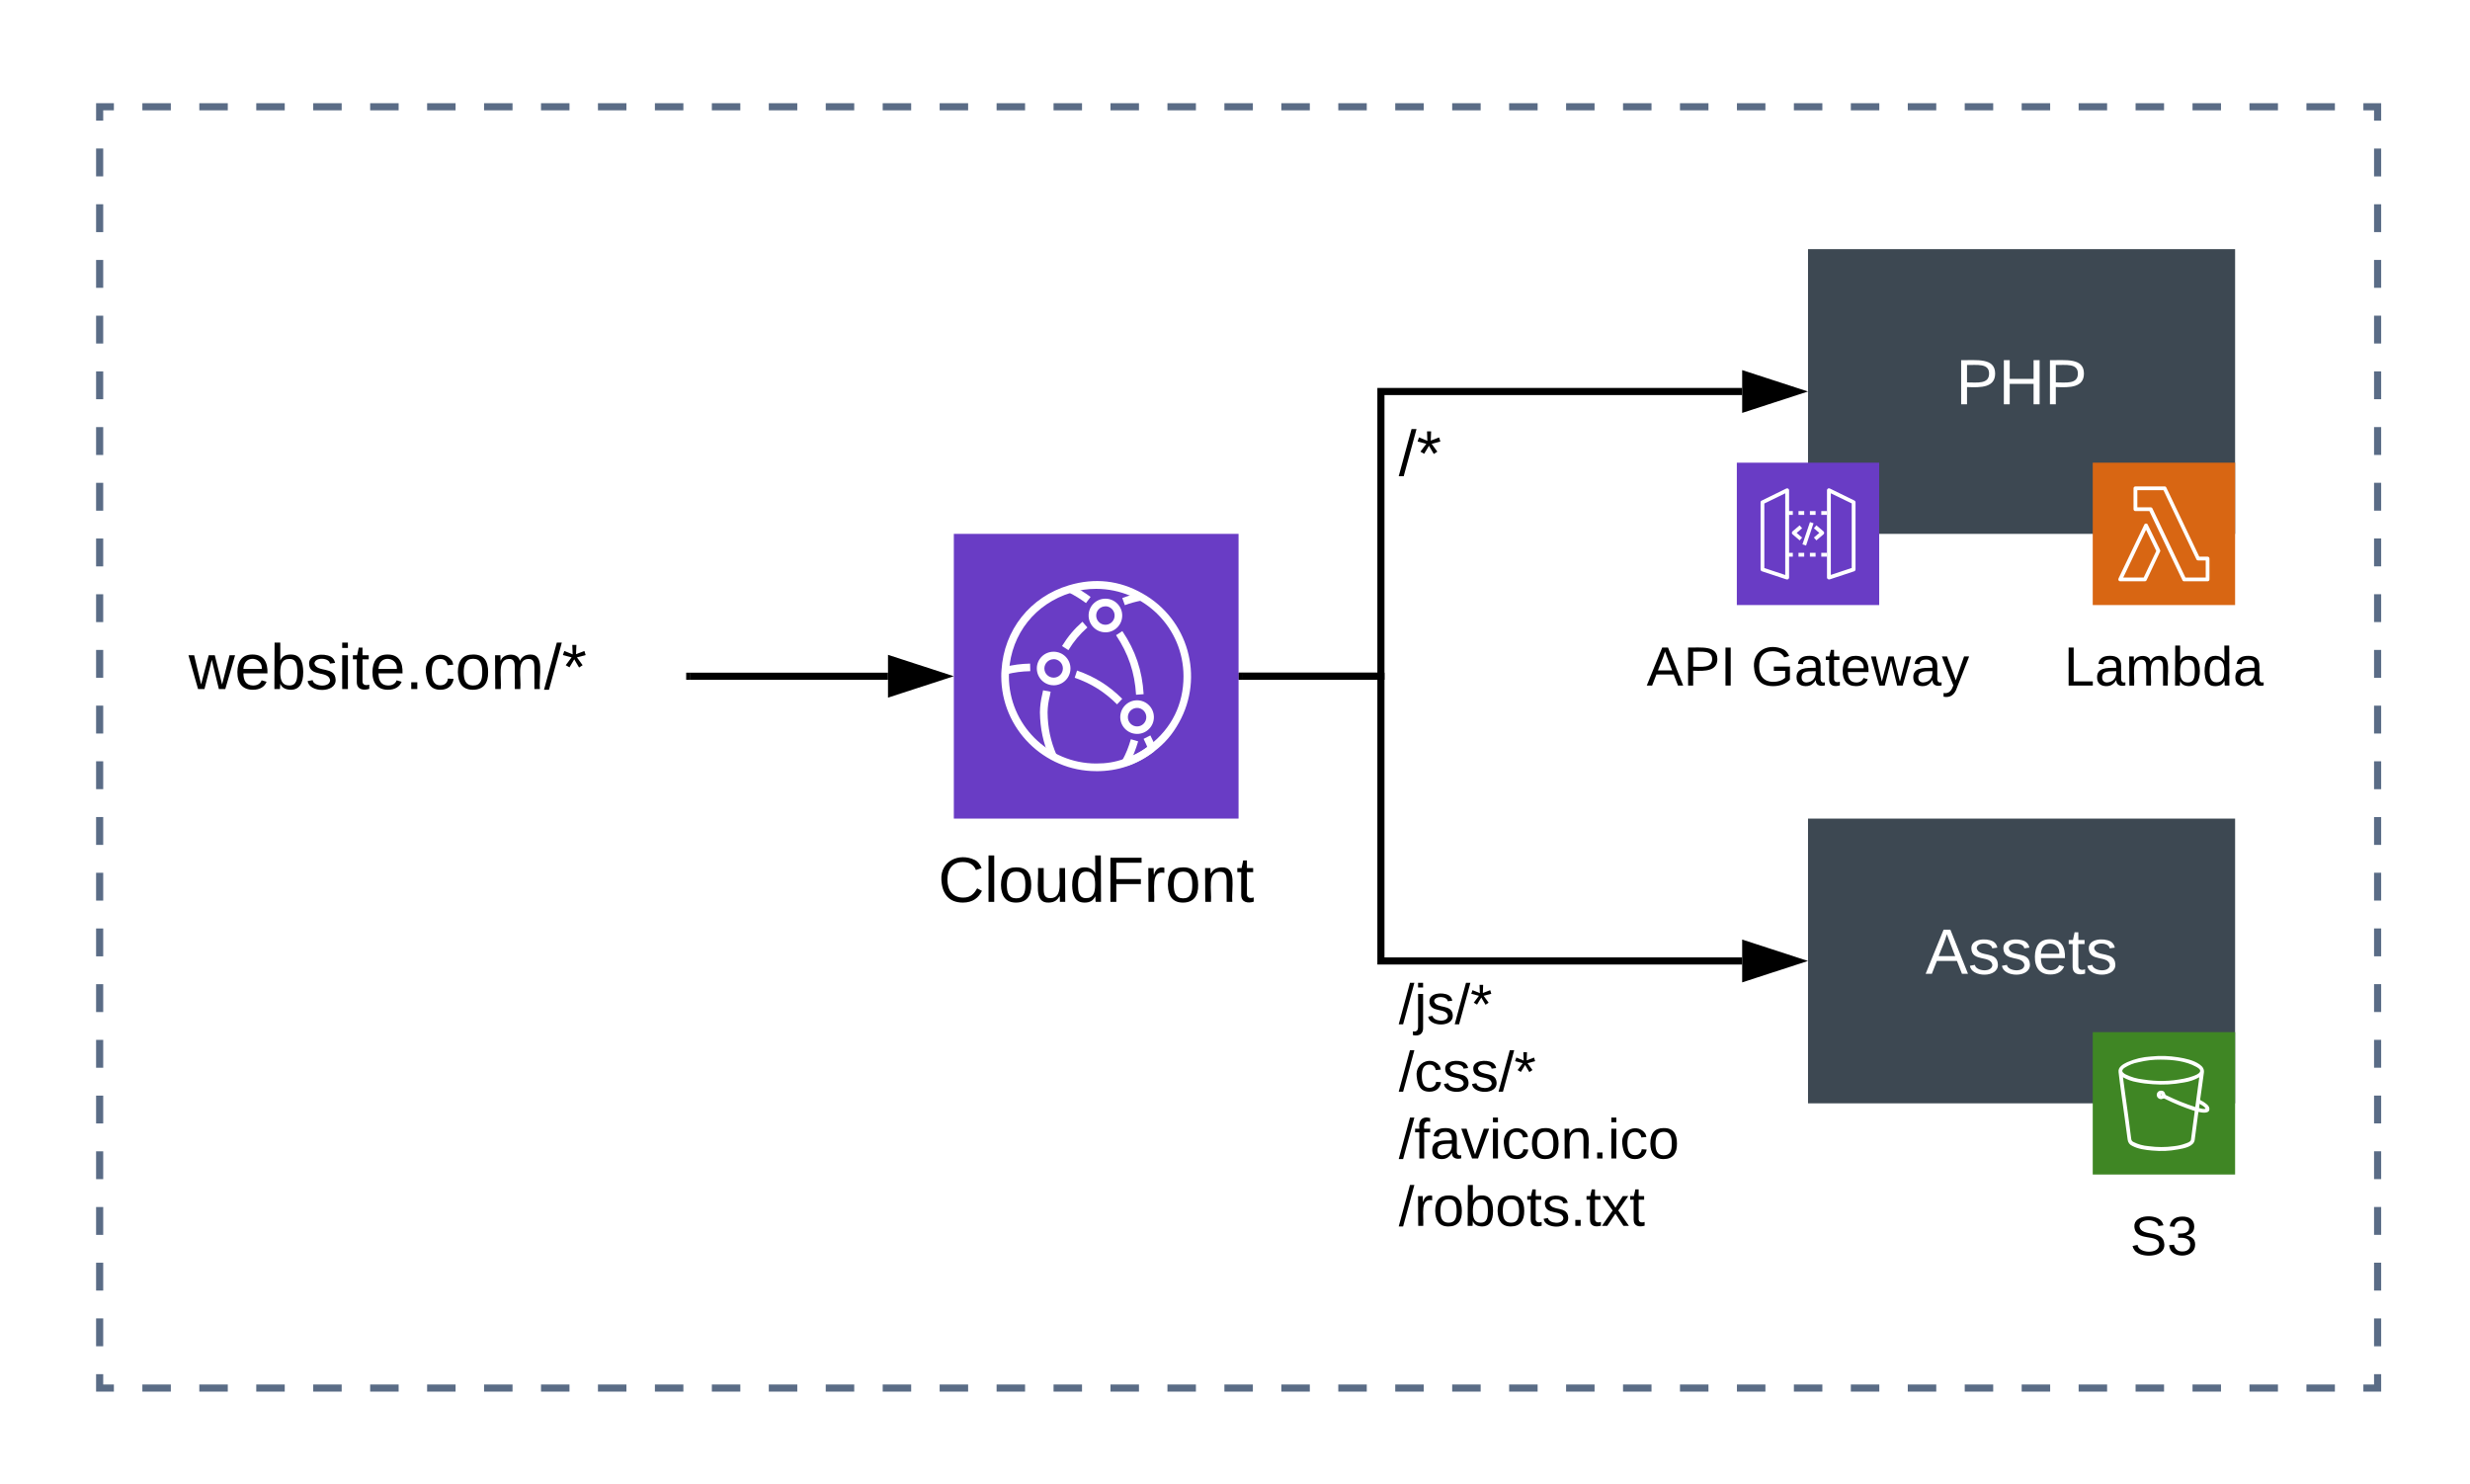 <svg xmlns="http://www.w3.org/2000/svg" xmlns:xlink="http://www.w3.org/1999/xlink" xmlns:lucid="lucid" width="694" height="417"><g transform="translate(-892 -1030)" lucid:page-tab-id="0_0"><path d="M0 0h3676.8v5100.8H0z" fill="#fff"/><path d="M920 1060h640v360H920z" fill="#fff" fill-opacity="0"/><path d="M932 1060h8m8 0h8m8 0h8m8 0h8m8 0h8m8 0h8m8 0h8m8 0h8m8 0h8m8 0h8m8 0h8m8 0h8m8 0h8m8 0h8m8 0h8m8 0h8m8 0h8m8 0h8m8 0h8m8 0h8m8 0h8m8 0h8m8 0h8m8 0h8m8 0h8m8 0h8m8 0h8m8 0h8m8 0h8m8 0h8m8 0h8m8 0h8m8 0h8m8 0h8m8 0h8m8 0h8m8 0h8m8 0h8m8 0h8m8 0h4v3.9m0 7.84v7.83m0 7.82v7.82m0 7.82v7.83m0 7.83v7.82m0 7.83v7.82m0 7.83v7.83m0 7.82v7.83m0 7.82v7.83m0 7.83v7.82m0 7.83v7.83m0 7.83v7.83m0 7.8v7.84m0 7.83v7.82m0 7.82v7.82m0 7.83v7.83m0 7.82v7.83m0 7.82v7.83m0 7.83v7.82m0 7.83v7.82m0 7.83v7.83m0 7.82v7.83m0 7.83v7.83m0 7.83v3.9h-4m-8 0h-8m-8 0h-8m-8 0h-8m-8 0h-8m-8 0h-8m-8 0h-8m-8 0h-8m-8 0h-8m-8 0h-8m-8 0h-8m-8 0h-8m-8 0h-8m-8 0h-8m-8 0h-8m-8 0h-8m-8 0h-8m-8 0h-8m-8 0h-8m-8 0h-8m-8 0h-8m-8 0h-8m-8 0h-8m-8 0h-8m-8 0h-8m-8 0h-8m-8 0h-8m-8 0h-8m-8 0h-8m-8 0h-8m-8 0h-8m-8 0h-8m-8 0h-8m-8 0h-8m-8 0h-8m-8 0h-8m-8 0h-8m-8 0h-8m-8 0h-8m-8 0h-8m-8 0h-4v-3.9m0-7.84v-7.83m0-7.82v-7.82m0-7.82v-7.83m0-7.83v-7.82m0-7.83v-7.82m0-7.83v-7.83m0-7.82v-7.83m0-7.82v-7.83m0-7.83v-7.82m0-7.83v-7.83m0-7.83v-7.83m0-7.8v-7.84m0-7.83v-7.82m0-7.82v-7.82m0-7.83v-7.83m0-7.82v-7.83m0-7.82V1150m0-7.83v-7.82m0-7.83v-7.82m0-7.83v-7.83m0-7.82v-7.83m0-7.83v-7.83m0-7.83v-3.9h4" stroke="#5a6c86" stroke-width="2" fill="none"/><path d="M240 1040h640v380H240z" fill="#fff" fill-opacity="0"/><path d="M252 1040h8m8 0h8m8 0h8m8 0h8m8 0h8m8 0h8m8 0h8m8 0h8m8 0h8m8 0h8m8 0h8m8 0h8m8 0h8m8 0h8m8 0h8m8 0h8m8 0h8m8 0h8m8 0h8m8 0h8m8 0h8m8 0h8m8 0h8m8 0h8m8 0h8m8 0h8m8 0h8m8 0h8m8 0h8m8 0h8m8 0h8m8 0h8m8 0h8m8 0h8m8 0h8m8 0h8m8 0h8m8 0h8m8 0h8m8 0h4v3.96m0 7.9v7.93m0 7.9v7.92m0 7.92v7.92m0 7.9v7.93m0 7.9v7.93m0 7.9v7.93m0 7.92v7.9m0 7.93v7.93m0 7.9v7.93m0 7.92v7.9m0 7.93v7.93m0 7.9v7.93m0 7.92v7.9m0 7.93v7.93m0 7.9v7.93m0 7.9v7.93m0 7.9v7.92m0 7.92v7.92m0 7.9v7.93m0 7.9v7.93m0 7.9v7.93m0 7.9v7.93m0 7.9v7.93m0 7.9v3.97h-4m-8 0h-8m-8 0h-8m-8 0h-8m-8 0h-8m-8 0h-8m-8 0h-8m-8 0h-8m-8 0h-8m-8 0h-8m-8 0h-8m-8 0h-8m-8 0h-8m-8 0h-8m-8 0h-8m-8 0h-8m-8 0h-8m-8 0h-8m-8 0h-8m-8 0h-8m-8 0h-8m-8 0h-8m-8 0h-8m-8 0h-8m-8 0h-8m-8 0h-8m-8 0h-8m-8 0h-8m-8 0h-8m-8 0h-8m-8 0h-8m-8 0h-8m-8 0h-8m-8 0h-8m-8 0h-8m-8 0h-8m-8 0h-8m-8 0h-8m-8 0h-8m-8 0h-8m-8 0h-4v-3.96m0-7.9v-7.93m0-7.9v-7.93m0-7.9v-7.93m0-7.92v-7.9m0-7.93v-7.93m0-7.9v-7.93m0-7.92v-7.9m0-7.93v-7.93m0-7.9v-7.93m0-7.92v-7.9m0-7.93v-7.93m0-7.9v-7.93m0-7.92v-7.9m0-7.93v-7.93m0-7.9v-7.93m0-7.92v-7.9m0-7.93v-7.93m0-7.9v-7.93m0-7.92v-7.9m0-7.93v-7.93m0-7.9v-7.93m0-7.92v-7.9m0-7.93v-7.93m0-7.9V1040h4" stroke="#5a6c86" stroke-width="2" fill="none"/><use xlink:href="#a" transform="matrix(1,0,0,1,240,1060) translate(264.575 14.4)"/><use xlink:href="#b" transform="matrix(1,0,0,1,240,1060) translate(316.525 14.4)"/><path d="M1400 1100h120v80h-120z" stroke="#000" stroke-opacity="0" stroke-width="2" fill="#3d4852"/><use xlink:href="#c" transform="matrix(1,0,0,1,1405,1105) translate(36.525 38.6)"/><path d="M1400 1260h120v80h-120z" stroke="#000" stroke-opacity="0" stroke-width="2" fill="#3d4852"/><use xlink:href="#d" transform="matrix(1,0,0,1,1405,1265) translate(28 38.6)"/><path d="M940 1190h144.8v60H940z" stroke="#000" stroke-opacity="0" stroke-width="2" fill="#fff" fill-opacity="0"/><use xlink:href="#e" transform="matrix(1,0,0,1,945,1195) translate(0 28.6)"/><path d="M1280 1300h100v85.73h-100z" stroke="#000" stroke-opacity="0" stroke-width="2" fill="#fff" fill-opacity="0"/><use xlink:href="#f" transform="matrix(1,0,0,1,1285,1305) translate(0 12.622)"/><use xlink:href="#g" transform="matrix(1,0,0,1,1285,1305) translate(0 31.556)"/><use xlink:href="#h" transform="matrix(1,0,0,1,1285,1305) translate(0 50.489)"/><use xlink:href="#i" transform="matrix(1,0,0,1,1285,1305) translate(0 69.422)"/><path d="M1241 1220h39v-80h101.5" stroke="#000" stroke-width="2" fill="none"/><path d="M1241.03 1221H1240v-2h1.03"/><path d="M1396.76 1140l-14.26 4.64v-9.28z" stroke="#000" stroke-width="2"/><path d="M1241 1220h39v80h101.5" stroke="#000" stroke-width="2" fill="none"/><path d="M1241.03 1221H1240v-2h1.03"/><path d="M1396.76 1300l-14.26 4.64v-9.28z" stroke="#000" stroke-width="2"/><path d="M1480 1320h40v40h-40v-40z" stroke="#fff" stroke-opacity="0" stroke-width="2" fill="#3f8624"/><path d="M1512.76 1341.35c-.15-.82-1.1-1.4-1.76-1.84-.2-.12-.77-.34-.82-.52 0-.14 0-.27.05-.4l.54-3.82.46-3.4c.13-1-.36-1.7-1.2-2.3-1.7-1.2-3.96-1.67-5.98-2-2.66-.42-5-.5-7.67-.23-2.43.16-4.45.64-6.7 1.6-1.12.53-2.63 1.36-2.42 2.8.5 4.33 1.15 8.65 1.74 12.98.25 2 .53 3.96.8 5.94.1.83.55 1.47 1.32 1.8 1.63.87 3.68 1.14 5.54 1.3 2.58.24 4.78.16 7.34-.32 1.53-.27 4.4-.75 4.65-2.67.3-2.38.64-4.76.94-7.13l.12-.73c.87.2 3.35.66 3.04-1.05zm-13.54-13.62c3.22 0 6.87.38 9.73 1.95.46.24 1.5.78 1.18 1.45-.3.64-1.28.96-1.87 1.2-.86.32-1.66.53-2.58.72-3.98.8-7.5.88-11.55.24-1.8-.2-3.32-.65-4.96-1.45-.38-.24-1.02-.62-.84-1.15.13-.3.33-.5.6-.67 1.27-.8 2.42-1.28 3.87-1.55 2.2-.53 4.14-.77 6.42-.75zm8.38 22.5c-.1.6-1.12.92-1.6 1.08-1.08.4-2.03.6-3.15.73-2.48.33-4.63.33-7.13 0-1.56-.13-2.87-.48-4.27-1.17-.38-.16-.6-.5-.64-.9-.53-4.25-1.1-8.47-1.7-12.7l-.62-4.6c1.28.7 2.46 1.14 3.9 1.38 1.55.32 2.85.48 4.44.58 3.06.22 5.7.08 8.74-.48 1.6-.24 2.93-.7 4.37-1.47l-1.13 8.36c-2.86-.93-5.2-1.87-7.9-3.18-.12-.05-.23-.1-.33-.16-.15-.1-.1-.06-.18-.22-.13-.32-.16-.53-.44-.8-.26-.2-.54-.27-.84-.24-.67.03-1.18.6-1.13 1.28.04.64.63 1.15 1.3 1.1.17-.03.33-.08.53-.16.2-.06.2-.06.4.05 2.74 1.34 5.12 2.33 8 3.3.42.13.42 0 .42.34-.03.27-.05.5-.1.78l-.34 2.53zm-8.23-12.64c0 .15-.2.12-.25.04-.08-.1.25-.24.25-.05zm10.5 3.73l.16-1.18c.53.32 1.43.78 1.68 1.36-.52.23-1.34-.04-1.83-.17z" stroke="#fff" stroke-opacity="0" stroke-width="2" fill="#fff"/><use xlink:href="#j" transform="matrix(1,0,0,1,1450,1369) translate(40.494 13.611)"/><path d="M1480 1160h40v40h-40v-40z" stroke="#fff" stroke-opacity="0" stroke-width="2" fill="#d86613"/><path d="M1512.27 1193.33h-6.58c-.22 0-.4-.1-.48-.3l-9.3-19.43H1492c-.3 0-.54-.24-.54-.53v-5.87c0-.3.24-.53.53-.53h8.2c.22 0 .4.1.48.3l9.26 19.43h2.33c.3 0 .53.24.53.53v5.87c0 .3-.23.53-.53.53zm-6.23-1.06h5.7v-4.8h-2.14c-.2 0-.38-.1-.47-.3l-9.26-19.44h-7.34v4.8h3.73c.22 0 .4.1.5.3z" stroke="#fff" stroke-opacity="0" stroke-width="2" fill="#fff"/><path d="M1494.65 1193.33h-6.93c-.18 0-.35-.1-.46-.24-.1-.2-.1-.38-.02-.55l7.26-15.15c.08-.2.27-.3.47-.3.2 0 .4.1.48.3l3.47 7.13c.1.15.1.3 0 .47l-3.78 8c-.08.2-.26.33-.5.33zm-6.08-1.07h5.75l3.53-7.45-2.87-5.95z" stroke="#fff" stroke-opacity="0" stroke-width="2" fill="#fff"/><use xlink:href="#k" transform="matrix(1,0,0,1,1450,1209) translate(21.935 13.611)"/><path d="M1160 1180h80v80h-80v-80z" stroke="#fff" stroke-opacity="0" fill="#693cc5"/><path d="M1209.2 1244.7l-1.9-1c1.1-2 1.8-3.8 2.44-6l2.05.6c-.7 2.35-1.45 4.26-2.6 6.4zm2-19.5c-.38-6.3-2.16-11.5-5.62-16.73l1.77-1.15c3.7 5.52 5.58 11.1 5.98 17.72zm-14.07-25.76c-1.63-1.2-3.1-2.1-4.93-3.02l.97-1.9c1.95.95 3.5 1.9 5.25 3.2zM1205.86 1227.9c-3.53-3.52-7.2-5.83-11.9-7.48l.66-2.02c5 1.76 8.92 4.2 12.7 7.95zM1214.66 1240.63c-.4-1.07-.85-2.05-1.34-3.04l1.9-.96c.57 1.1 1 2.05 1.43 3.2z" stroke="#fff" stroke-opacity="0" fill="#fff"/><path d="M1208.6 1245.23l-.67-2.02c2.7-.9 4.83-2.05 7.07-3.8l1.3 1.7c-2.43 1.88-4.76 3.14-7.7 4.13zM1174.7 1219.47l-.5-2.07c2.5-.6 4.66-.9 7.23-.95l.05 2.13c-2.4.05-4.44.32-6.78.9zM1192.2 1212.68l-1.8-1.16c1.65-2.68 3.38-4.74 5.73-6.83l1.4 1.6c-2.2 1.96-3.8 3.88-5.34 6.38zM1208.05 1200.03l-.72-2c1.7-.64 3.17-1.06 4.94-1.4l.4 2.12c-1.66.32-3.04.7-4.62 1.28zM1186.93 1242.93c-1.83-4.25-2.67-8.16-2.74-12.8.03-1.78.23-3.3.65-5.03l.24-1.15 2.12.4-.23 1.2c-.4 1.57-.6 2.95-.63 4.6.05 4.33.83 8.02 2.54 12.02z" stroke="#fff" stroke-opacity="0" fill="#fff"/><path d="M1200 1246.67c-14.72 0-26.67-11.97-26.67-26.65 0-.6 0-1.07.06-1.66.68-11.37 8.04-20.66 18.97-23.92 7.2-2.14 14.14-1.4 20.64 2.3 12.86 7.2 17.45 23.44 10.25 36.3-1.8 3.27-3.95 5.78-6.93 8.07-4.9 3.75-10.13 5.57-16.32 5.57zm0-51.22c-2.5 0-4.64.32-7 1.07-10.07 3.04-16.84 11.54-17.48 22 0 .54-.05 1.02-.05 1.5 0 13.5 10.98 24.5 24.53 24.5 2.83 0 5.23-.36 7.9-1.32 2.7-.9 4.84-2.03 7.08-3.8 6.24-4.8 9.55-11.53 9.55-19.38 0-13.57-11-24.57-24.53-24.57z" stroke="#fff" stroke-opacity="0" fill="#fff"/><path d="M1202.6 1207.66c-2.62 0-4.73-2.12-4.73-4.73 0-2.6 2.1-4.72 4.72-4.72 2.6 0 4.72 2.12 4.72 4.73 0 2.62-2.1 4.73-4.72 4.73zm0-7.3c-1.44 0-2.6 1.16-2.6 2.58 0 1.44 1.16 2.6 2.6 2.6 1.42 0 2.58-1.16 2.58-2.6 0-1.42-1.16-2.6-2.6-2.6zM1188.04 1222.54c-2.6 0-4.72-2.12-4.72-4.73 0-2.6 2.1-4.7 4.72-4.7 2.6 0 4.73 2.1 4.73 4.7 0 2.62-2.12 4.73-4.73 4.74zm0-7.32c-1.42 0-2.6 1.17-2.6 2.6 0 1.42 1.18 2.58 2.6 2.58 1.43 0 2.6-1.16 2.6-2.6 0-1.44-1.17-2.6-2.6-2.6zM1211.5 1236.2c-2.6.02-4.73-2.1-4.74-4.7 0-2.6 2.1-4.73 4.72-4.74 2.6 0 4.72 2.1 4.73 4.72v.02c0 2.6-2.1 4.7-4.7 4.7zm0-7.3c-1.44 0-2.6 1.17-2.6 2.6 0 1.43 1.16 2.6 2.6 2.6 1.42 0 2.58-1.17 2.58-2.6 0-1.43-1.16-2.6-2.58-2.6z" stroke="#fff" stroke-opacity="0" fill="#fff"/><use xlink:href="#l" transform="matrix(1,0,0,1,1130,1269) translate(25.6 14.4)"/><path d="M1085.8 1220h55.7" stroke="#000" stroke-width="2" fill="none"/><path d="M1085.83 1221h-1.03v-2h1.03"/><path d="M1156.76 1220l-14.26 4.64v-9.28z" stroke="#000" stroke-width="2"/><path d="M1280 1140h60v40h-60z" stroke="#000" stroke-opacity="0" stroke-width="2" fill="#fff" fill-opacity="0"/><use xlink:href="#m" transform="matrix(1,0,0,1,1285,1145) translate(0 18.6)"/><path d="M1380 1160h40v40h-40v-40z" stroke="#fff" stroke-opacity="0" fill="#693cc5"/><path d="M1405.87 1192.8c-.12 0-.22-.04-.3-.1-.16-.1-.24-.25-.24-.43v-24.54c0-.18.1-.36.26-.46.15-.1.35-.1.52-.03l6.94 3.4c.18.1.3.27.3.47v18.86c0 .26-.14.46-.37.54l-6.94 2.3h-.2zm.54-24.2v22.93l5.87-1.95v-18.14zM1394.13 1192.8h-.17l-6.93-2.3c-.23-.08-.37-.3-.36-.54v-18.85c0-.2.1-.37.3-.45l6.93-3.4c.17-.08.37-.08.53.02.16.1.25.28.25.46v24.54c0 .18-.08.33-.22.43-.1.08-.2.1-.33.1zm-6.4-3.2l5.87 1.95v-22.95l-5.87 2.87z" stroke="#fff" stroke-opacity="0" fill="#fff"/><path d="M1405.33 1174.67h-1.6v-1.07h1.6zm-3.2 0h-1.6v-1.07h1.6zm-3.2 0h-1.6v-1.07h1.6zm-3.2 0h-1.6v-1.07h1.6zM1405.33 1186.4h-1.6v-1.07h1.6zm-3.2 0h-1.6v-1.07h1.6zm-3.2 0h-1.6v-1.07h1.6zm-3.2 0h-1.6v-1.07h1.6zM1397.66 1181.83l-2-1.7c-.23-.2-.26-.54-.07-.76 0-.02.03-.04.05-.06l2-1.7.7.8-1.53 1.33 1.53 1.3zM1402.35 1181.83l-.7-.8 1.53-1.3-1.53-1.3.7-.83 2 1.7c.22.2.25.54.06.76 0 .02-.03.04-.05.06z" stroke="#fff" stroke-opacity="0" fill="#fff"/><path d="M1398.43 1182.96l2.12-6.27 1 .33-2.1 6.27-1.02-.34z" stroke="#fff" stroke-opacity="0" stroke-width=".32" fill="#fff"/><g><use xlink:href="#n" transform="matrix(1,0,0,1,1350,1209) translate(4.651 13.611)"/><use xlink:href="#o" transform="matrix(1,0,0,1,1350,1209) translate(34.034 13.611)"/></g><defs><path fill="#5a6c86" d="M185-189c-5-48-123-54-124 2 14 75 158 14 163 119 3 78-121 87-175 55-17-10-28-26-33-46l33-7c5 56 141 63 141-1 0-78-155-14-162-118-5-82 145-84 179-34 5 7 8 16 11 25" id="p"/><path fill="#5a6c86" d="M141-36C126-15 110 5 73 4 37 3 15-17 15-53c-1-64 63-63 125-63 3-35-9-54-41-54-24 1-41 7-42 31l-33-3c5-37 33-52 76-52 45 0 72 20 72 64v82c-1 20 7 32 28 27v20c-31 9-61-2-59-35zM48-53c0 20 12 33 32 33 41-3 63-29 60-74-43 2-92-5-92 41" id="q"/><path fill="#5a6c86" d="M210-169c-67 3-38 105-44 169h-31v-121c0-29-5-50-35-48C34-165 62-65 56 0H25l-1-190h30c1 10-1 24 2 32 10-44 99-50 107 0 11-21 27-35 58-36 85-2 47 119 55 194h-31v-121c0-29-5-49-35-48" id="r"/><path fill="#5a6c86" d="M100-194c63 0 86 42 84 106H49c0 40 14 67 53 68 26 1 43-12 49-29l28 8c-11 28-37 45-77 45C44 4 14-33 15-96c1-61 26-98 85-98zm52 81c6-60-76-77-97-28-3 7-6 17-6 28h103" id="s"/><g id="a"><use transform="matrix(0.05,0,0,0.05,0,0)" xlink:href="#p"/><use transform="matrix(0.05,0,0,0.05,12,0)" xlink:href="#q"/><use transform="matrix(0.05,0,0,0.05,22,0)" xlink:href="#r"/><use transform="matrix(0.05,0,0,0.05,36.95,0)" xlink:href="#s"/></g><path fill="#5a6c86" d="M85-194c31 0 48 13 60 33l-1-100h32l1 261h-30c-2-10 0-23-3-31C134-8 116 4 85 4 32 4 16-35 15-94c0-66 23-100 70-100zm9 24c-40 0-46 34-46 75 0 40 6 74 45 74 42 0 51-32 51-76 0-42-9-74-50-73" id="t"/><path fill="#5a6c86" d="M100-194c62-1 85 37 85 99 1 63-27 99-86 99S16-35 15-95c0-66 28-99 85-99zM99-20c44 1 53-31 53-75 0-43-8-75-51-75s-53 32-53 75 10 74 51 75" id="u"/><path fill="#5a6c86" d="M24-231v-30h32v30H24zM24 0v-190h32V0H24" id="v"/><path fill="#5a6c86" d="M117-194c89-4 53 116 60 194h-32v-121c0-31-8-49-39-48C34-167 62-67 57 0H25l-1-190h30c1 10-1 24 2 32 11-22 29-35 61-36" id="w"/><g id="b"><use transform="matrix(0.05,0,0,0.05,0,0)" xlink:href="#t"/><use transform="matrix(0.05,0,0,0.05,10,0)" xlink:href="#u"/><use transform="matrix(0.05,0,0,0.05,20,0)" xlink:href="#r"/><use transform="matrix(0.05,0,0,0.05,34.95,0)" xlink:href="#q"/><use transform="matrix(0.05,0,0,0.05,44.95,0)" xlink:href="#v"/><use transform="matrix(0.05,0,0,0.05,48.9,0)" xlink:href="#w"/></g><path fill="#fff" d="M30-248c87 1 191-15 191 75 0 78-77 80-158 76V0H30v-248zm33 125c57 0 124 11 124-50 0-59-68-47-124-48v98" id="x"/><path fill="#fff" d="M197 0v-115H63V0H30v-248h33v105h134v-105h34V0h-34" id="y"/><g id="c"><use transform="matrix(0.05,0,0,0.05,0,0)" xlink:href="#x"/><use transform="matrix(0.05,0,0,0.05,12,0)" xlink:href="#y"/><use transform="matrix(0.05,0,0,0.05,24.95,0)" xlink:href="#x"/></g><path fill="#fff" d="M205 0l-28-72H64L36 0H1l101-248h38L239 0h-34zm-38-99l-47-123c-12 45-31 82-46 123h93" id="z"/><path fill="#fff" d="M135-143c-3-34-86-38-87 0 15 53 115 12 119 90S17 21 10-45l28-5c4 36 97 45 98 0-10-56-113-15-118-90-4-57 82-63 122-42 12 7 21 19 24 35" id="A"/><path fill="#fff" d="M100-194c63 0 86 42 84 106H49c0 40 14 67 53 68 26 1 43-12 49-29l28 8c-11 28-37 45-77 45C44 4 14-33 15-96c1-61 26-98 85-98zm52 81c6-60-76-77-97-28-3 7-6 17-6 28h103" id="B"/><path fill="#fff" d="M59-47c-2 24 18 29 38 22v24C64 9 27 4 27-40v-127H5v-23h24l9-43h21v43h35v23H59v120" id="C"/><g id="d"><use transform="matrix(0.05,0,0,0.05,0,0)" xlink:href="#z"/><use transform="matrix(0.05,0,0,0.05,12,0)" xlink:href="#A"/><use transform="matrix(0.05,0,0,0.05,21,0)" xlink:href="#A"/><use transform="matrix(0.05,0,0,0.05,30,0)" xlink:href="#B"/><use transform="matrix(0.05,0,0,0.05,40,0)" xlink:href="#C"/><use transform="matrix(0.05,0,0,0.05,45,0)" xlink:href="#A"/></g><path d="M206 0h-36l-40-164L89 0H53L-1-190h32L70-26l43-164h34l41 164 42-164h31" id="D"/><path d="M100-194c63 0 86 42 84 106H49c0 40 14 67 53 68 26 1 43-12 49-29l28 8c-11 28-37 45-77 45C44 4 14-33 15-96c1-61 26-98 85-98zm52 81c6-60-76-77-97-28-3 7-6 17-6 28h103" id="E"/><path d="M115-194c53 0 69 39 70 98 0 66-23 100-70 100C84 3 66-7 56-30L54 0H23l1-261h32v101c10-23 28-34 59-34zm-8 174c40 0 45-34 45-75 0-40-5-75-45-74-42 0-51 32-51 76 0 43 10 73 51 73" id="F"/><path d="M135-143c-3-34-86-38-87 0 15 53 115 12 119 90S17 21 10-45l28-5c4 36 97 45 98 0-10-56-113-15-118-90-4-57 82-63 122-42 12 7 21 19 24 35" id="G"/><path d="M24-231v-30h32v30H24zM24 0v-190h32V0H24" id="H"/><path d="M59-47c-2 24 18 29 38 22v24C64 9 27 4 27-40v-127H5v-23h24l9-43h21v43h35v23H59v120" id="I"/><path d="M33 0v-38h34V0H33" id="J"/><path d="M96-169c-40 0-48 33-48 73s9 75 48 75c24 0 41-14 43-38l32 2c-6 37-31 61-74 61-59 0-76-41-82-99-10-93 101-131 147-64 4 7 5 14 7 22l-32 3c-4-21-16-35-41-35" id="K"/><path d="M100-194c62-1 85 37 85 99 1 63-27 99-86 99S16-35 15-95c0-66 28-99 85-99zM99-20c44 1 53-31 53-75 0-43-8-75-51-75s-53 32-53 75 10 74 51 75" id="L"/><path d="M210-169c-67 3-38 105-44 169h-31v-121c0-29-5-50-35-48C34-165 62-65 56 0H25l-1-190h30c1 10-1 24 2 32 10-44 99-50 107 0 11-21 27-35 58-36 85-2 47 119 55 194h-31v-121c0-29-5-49-35-48" id="M"/><path d="M0 4l72-265h28L28 4H0" id="N"/><path d="M80-196l47-18 7 23-49 13 32 44-20 13-27-46-27 45-21-12 33-44-49-13 8-23 47 19-2-53h23" id="O"/><g id="e"><use transform="matrix(0.05,0,0,0.05,0,0)" xlink:href="#D"/><use transform="matrix(0.05,0,0,0.05,12.95,0)" xlink:href="#E"/><use transform="matrix(0.05,0,0,0.05,22.95,0)" xlink:href="#F"/><use transform="matrix(0.05,0,0,0.05,32.95,0)" xlink:href="#G"/><use transform="matrix(0.05,0,0,0.05,41.95,0)" xlink:href="#H"/><use transform="matrix(0.05,0,0,0.05,45.9,0)" xlink:href="#I"/><use transform="matrix(0.05,0,0,0.05,50.9,0)" xlink:href="#E"/><use transform="matrix(0.05,0,0,0.05,60.9,0)" xlink:href="#J"/><use transform="matrix(0.05,0,0,0.05,65.9,0)" xlink:href="#K"/><use transform="matrix(0.05,0,0,0.05,74.9,0)" xlink:href="#L"/><use transform="matrix(0.05,0,0,0.05,84.9,0)" xlink:href="#M"/><use transform="matrix(0.05,0,0,0.05,99.85,0)" xlink:href="#N"/><use transform="matrix(0.05,0,0,0.05,104.85,0)" xlink:href="#O"/></g><path d="M24-231v-30h32v30H24zM-9 49c24 4 33-6 33-30v-209h32V24c2 40-23 58-65 49V49" id="P"/><g id="f"><use transform="matrix(0.044,0,0,0.044,0,0)" xlink:href="#N"/><use transform="matrix(0.044,0,0,0.044,4.383,0)" xlink:href="#P"/><use transform="matrix(0.044,0,0,0.044,7.845,0)" xlink:href="#G"/><use transform="matrix(0.044,0,0,0.044,15.734,0)" xlink:href="#N"/><use transform="matrix(0.044,0,0,0.044,20.117,0)" xlink:href="#O"/></g><g id="g"><use transform="matrix(0.044,0,0,0.044,0,0)" xlink:href="#N"/><use transform="matrix(0.044,0,0,0.044,4.383,0)" xlink:href="#K"/><use transform="matrix(0.044,0,0,0.044,12.272,0)" xlink:href="#G"/><use transform="matrix(0.044,0,0,0.044,20.16,0)" xlink:href="#G"/><use transform="matrix(0.044,0,0,0.044,28.049,0)" xlink:href="#N"/><use transform="matrix(0.044,0,0,0.044,32.432,0)" xlink:href="#O"/></g><path d="M101-234c-31-9-42 10-38 44h38v23H63V0H32v-167H5v-23h27c-7-52 17-82 69-68v24" id="Q"/><path d="M141-36C126-15 110 5 73 4 37 3 15-17 15-53c-1-64 63-63 125-63 3-35-9-54-41-54-24 1-41 7-42 31l-33-3c5-37 33-52 76-52 45 0 72 20 72 64v82c-1 20 7 32 28 27v20c-31 9-61-2-59-35zM48-53c0 20 12 33 32 33 41-3 63-29 60-74-43 2-92-5-92 41" id="R"/><path d="M108 0H70L1-190h34L89-25l56-165h34" id="S"/><path d="M117-194c89-4 53 116 60 194h-32v-121c0-31-8-49-39-48C34-167 62-67 57 0H25l-1-190h30c1 10-1 24 2 32 11-22 29-35 61-36" id="T"/><g id="h"><use transform="matrix(0.044,0,0,0.044,0,0)" xlink:href="#N"/><use transform="matrix(0.044,0,0,0.044,4.383,0)" xlink:href="#Q"/><use transform="matrix(0.044,0,0,0.044,8.765,0)" xlink:href="#R"/><use transform="matrix(0.044,0,0,0.044,17.531,0)" xlink:href="#S"/><use transform="matrix(0.044,0,0,0.044,25.42,0)" xlink:href="#H"/><use transform="matrix(0.044,0,0,0.044,28.882,0)" xlink:href="#K"/><use transform="matrix(0.044,0,0,0.044,36.771,0)" xlink:href="#L"/><use transform="matrix(0.044,0,0,0.044,45.536,0)" xlink:href="#T"/><use transform="matrix(0.044,0,0,0.044,54.302,0)" xlink:href="#J"/><use transform="matrix(0.044,0,0,0.044,58.685,0)" xlink:href="#H"/><use transform="matrix(0.044,0,0,0.044,62.147,0)" xlink:href="#K"/><use transform="matrix(0.044,0,0,0.044,70.036,0)" xlink:href="#L"/></g><path d="M114-163C36-179 61-72 57 0H25l-1-190h30c1 12-1 29 2 39 6-27 23-49 58-41v29" id="U"/><path d="M141 0L90-78 38 0H4l68-98-65-92h35l48 74 47-74h35l-64 92 68 98h-35" id="V"/><g id="i"><use transform="matrix(0.044,0,0,0.044,0,0)" xlink:href="#N"/><use transform="matrix(0.044,0,0,0.044,4.383,0)" xlink:href="#U"/><use transform="matrix(0.044,0,0,0.044,9.598,0)" xlink:href="#L"/><use transform="matrix(0.044,0,0,0.044,18.364,0)" xlink:href="#F"/><use transform="matrix(0.044,0,0,0.044,27.129,0)" xlink:href="#L"/><use transform="matrix(0.044,0,0,0.044,35.894,0)" xlink:href="#I"/><use transform="matrix(0.044,0,0,0.044,40.277,0)" xlink:href="#G"/><use transform="matrix(0.044,0,0,0.044,48.166,0)" xlink:href="#J"/><use transform="matrix(0.044,0,0,0.044,52.549,0)" xlink:href="#I"/><use transform="matrix(0.044,0,0,0.044,56.931,0)" xlink:href="#V"/><use transform="matrix(0.044,0,0,0.044,64.82,0)" xlink:href="#I"/></g><path d="M185-189c-5-48-123-54-124 2 14 75 158 14 163 119 3 78-121 87-175 55-17-10-28-26-33-46l33-7c5 56 141 63 141-1 0-78-155-14-162-118-5-82 145-84 179-34 5 7 8 16 11 25" id="W"/><path d="M126-127c33 6 58 20 58 59 0 88-139 92-164 29-3-8-5-16-6-25l32-3c6 27 21 44 54 44 32 0 52-15 52-46 0-38-36-46-79-43v-28c39 1 72-4 72-42 0-27-17-43-46-43-28 0-47 15-49 41l-32-3c6-42 35-63 81-64 48-1 79 21 79 65 0 36-21 52-52 59" id="X"/><g id="j"><use transform="matrix(0.043,0,0,0.043,0,0)" xlink:href="#W"/><use transform="matrix(0.043,0,0,0.043,10.37,0)" xlink:href="#X"/></g><path d="M30 0v-248h33v221h125V0H30" id="Y"/><path d="M85-194c31 0 48 13 60 33l-1-100h32l1 261h-30c-2-10 0-23-3-31C134-8 116 4 85 4 32 4 16-35 15-94c0-66 23-100 70-100zm9 24c-40 0-46 34-46 75 0 40 6 74 45 74 42 0 51-32 51-76 0-42-9-74-50-73" id="Z"/><g id="k"><use transform="matrix(0.043,0,0,0.043,0,0)" xlink:href="#Y"/><use transform="matrix(0.043,0,0,0.043,8.642,0)" xlink:href="#R"/><use transform="matrix(0.043,0,0,0.043,17.284,0)" xlink:href="#M"/><use transform="matrix(0.043,0,0,0.043,30.204,0)" xlink:href="#F"/><use transform="matrix(0.043,0,0,0.043,38.846,0)" xlink:href="#Z"/><use transform="matrix(0.043,0,0,0.043,47.488,0)" xlink:href="#R"/></g><path d="M212-179c-10-28-35-45-73-45-59 0-87 40-87 99 0 60 29 101 89 101 43 0 62-24 78-52l27 14C228-24 195 4 139 4 59 4 22-46 18-125c-6-104 99-153 187-111 19 9 31 26 39 46" id="aa"/><path d="M24 0v-261h32V0H24" id="ab"/><path d="M84 4C-5 8 30-112 23-190h32v120c0 31 7 50 39 49 72-2 45-101 50-169h31l1 190h-30c-1-10 1-25-2-33-11 22-28 36-60 37" id="ac"/><path d="M63-220v92h138v28H63V0H30v-248h175v28H63" id="ad"/><g id="l"><use transform="matrix(0.05,0,0,0.05,0,0)" xlink:href="#aa"/><use transform="matrix(0.05,0,0,0.05,12.95,0)" xlink:href="#ab"/><use transform="matrix(0.05,0,0,0.05,16.9,0)" xlink:href="#L"/><use transform="matrix(0.05,0,0,0.05,26.9,0)" xlink:href="#ac"/><use transform="matrix(0.05,0,0,0.05,36.9,0)" xlink:href="#Z"/><use transform="matrix(0.05,0,0,0.05,46.9,0)" xlink:href="#ad"/><use transform="matrix(0.05,0,0,0.05,57.85,0)" xlink:href="#U"/><use transform="matrix(0.05,0,0,0.05,63.8,0)" xlink:href="#L"/><use transform="matrix(0.05,0,0,0.05,73.8,0)" xlink:href="#T"/><use transform="matrix(0.05,0,0,0.05,83.8,0)" xlink:href="#I"/></g><g id="m"><use transform="matrix(0.05,0,0,0.05,0,0)" xlink:href="#N"/><use transform="matrix(0.05,0,0,0.05,5,0)" xlink:href="#O"/></g><path d="M205 0l-28-72H64L36 0H1l101-248h38L239 0h-34zm-38-99l-47-123c-12 45-31 82-46 123h93" id="ae"/><path d="M30-248c87 1 191-15 191 75 0 78-77 80-158 76V0H30v-248zm33 125c57 0 124 11 124-50 0-59-68-47-124-48v98" id="af"/><path d="M33 0v-248h34V0H33" id="ag"/><g id="n"><use transform="matrix(0.043,0,0,0.043,0,0)" xlink:href="#ae"/><use transform="matrix(0.043,0,0,0.043,10.37,0)" xlink:href="#af"/><use transform="matrix(0.043,0,0,0.043,20.741,0)" xlink:href="#ag"/></g><path d="M143 4C61 4 22-44 18-125c-5-107 100-154 193-111 17 8 29 25 37 43l-32 9c-13-25-37-40-76-40-61 0-88 39-88 99 0 61 29 100 91 101 35 0 62-11 79-27v-45h-74v-28h105v86C228-13 192 4 143 4" id="ah"/><path d="M179-190L93 31C79 59 56 82 12 73V49c39 6 53-20 64-50L1-190h34L92-34l54-156h33" id="ai"/><g id="o"><use transform="matrix(0.043,0,0,0.043,0,0)" xlink:href="#ah"/><use transform="matrix(0.043,0,0,0.043,12.099,0)" xlink:href="#R"/><use transform="matrix(0.043,0,0,0.043,20.741,0)" xlink:href="#I"/><use transform="matrix(0.043,0,0,0.043,25.062,0)" xlink:href="#E"/><use transform="matrix(0.043,0,0,0.043,33.704,0)" xlink:href="#D"/><use transform="matrix(0.043,0,0,0.043,44.895,0)" xlink:href="#R"/><use transform="matrix(0.043,0,0,0.043,53.537,0)" xlink:href="#ai"/></g></defs></g></svg>